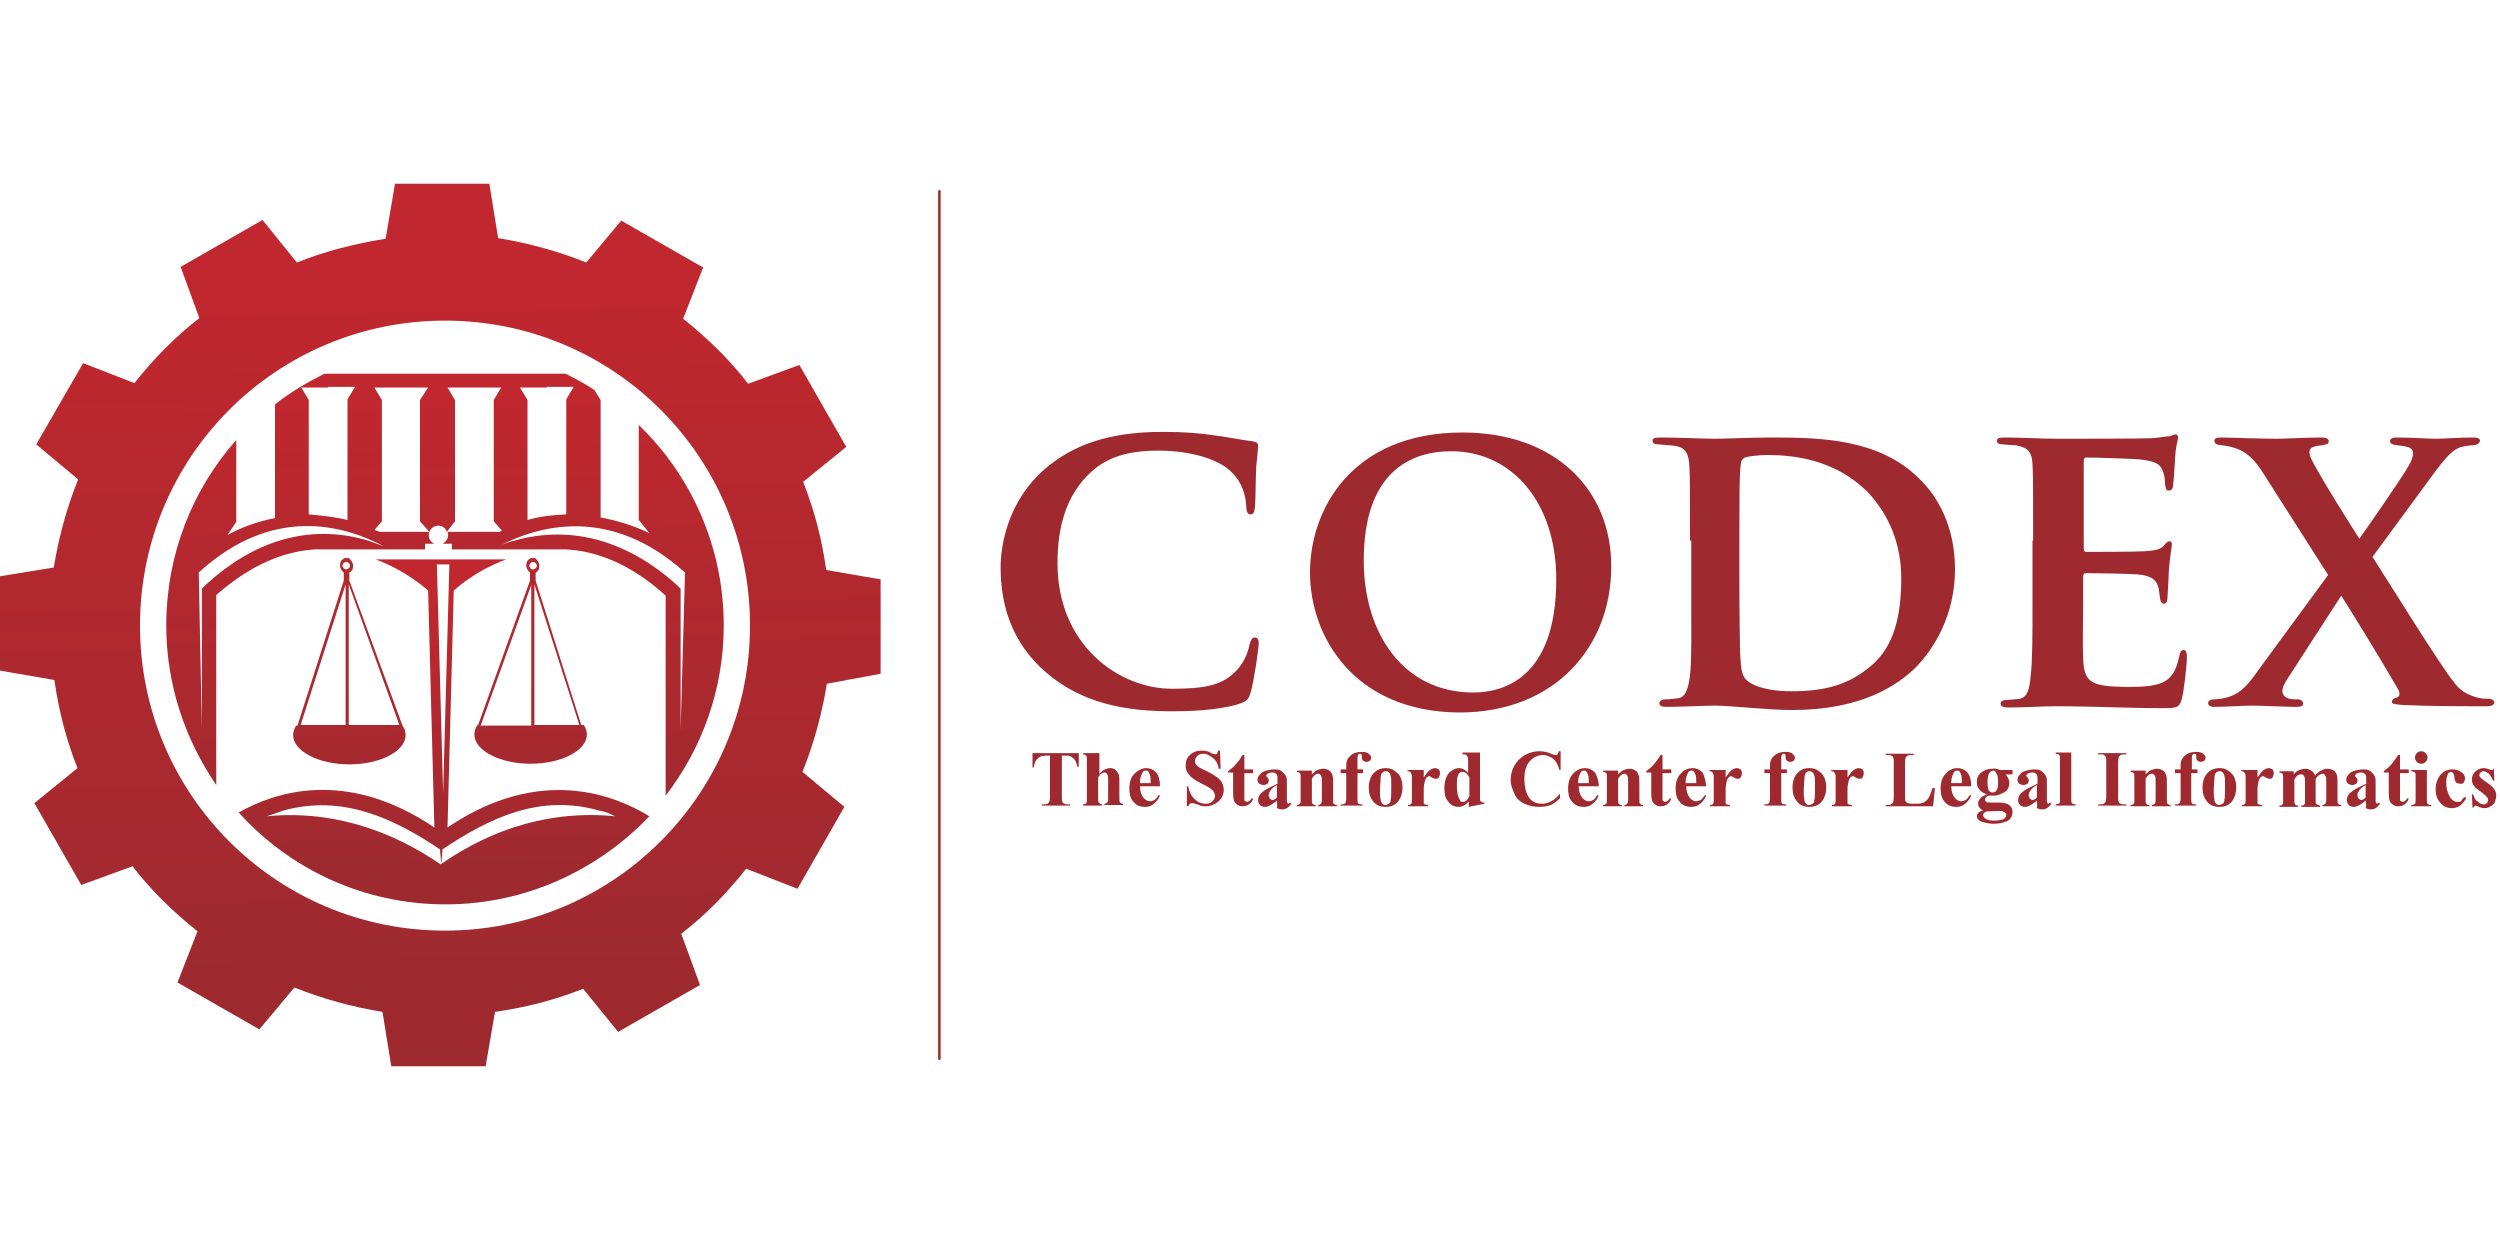 <?xml version="1.0" encoding="utf-8"?>
<!-- Generator: Adobe Illustrator 24.1.2, SVG Export Plug-In . SVG Version: 6.00 Build 0)  -->
<svg version="1.1" id="Layer_1" xmlns="http://www.w3.org/2000/svg" xmlns:xlink="http://www.w3.org/1999/xlink" x="0px" y="0px"
	 viewBox="0 0 400 200" style="enable-background:new 0 0 400 200;" xml:space="preserve">
<style type="text/css">
	.st0{enable-background:new    ;}
	.st1{fill:#9E2A30;}
	.st2{fill:url(#SVGID_1_);}
	.st3{fill:url(#SVGID_2_);}
	.st4{fill:url(#SVGID_3_);}
	.st5{fill:url(#SVGID_4_);}
	.st6{fill:url(#SVGID_5_);}
</style>
<g>
	<g class="st0">
		<path class="st1" d="M167.5,107.7c-5.8-4.9-7.4-11.2-7.4-16.9c0-3.9,1.3-10.7,7-15.7c4.4-3.8,10.1-6,18.9-6c3.6,0,5.9,0.2,8.6,0.6
			c2.3,0.3,4,0.7,5.8,0.9c0.6,0.1,0.9,0.3,0.9,0.7c0,0.5-0.1,1.3-0.3,3.3c-0.1,1.9-0.1,5.2-0.2,6.4c-0.1,0.9-0.2,1.3-0.7,1.3
			c-0.5,0-0.7-0.5-0.7-1.3c-0.1-1.7-0.6-3.7-2.2-5.3c-1.9-2.1-6.4-3.6-11.9-3.6c-4.9,0-8.2,1.1-10.7,3.4c-4.1,3.7-5.4,9-5.4,14.6
			c0,13.2,9.9,20.1,18.3,20.1c5.2,0,8.2-0.5,10.5-3.1c1-1.1,1.7-2.7,1.9-3.9c0.3-1,0.5-1.2,0.9-1.2c0.4,0,0.6,0.4,0.6,0.9
			c0,0.7-0.7,5.8-1.3,7.9c-0.3,1-0.5,1.3-1.5,1.7c-2.4,0.9-6.8,1.3-10.5,1.3C179.9,113.9,173,112.4,167.5,107.7z"/>
		<path class="st1" d="M209.6,91.6c0-10.1,6.7-22.4,24.4-22.4c14.8,0,23.8,9.1,23.8,21.4c0,13.1-9.2,23.4-24.3,23.4
			C216.6,113.9,209.6,101.8,209.6,91.6z M249,92.7c0-12.2-7-20.5-16.8-20.5c-6.6,0-14,3.4-14,17.5c0,11.7,6.4,21.1,17.5,21.1
			C239.9,110.8,249,109.1,249,92.7z"/>
		<path class="st1" d="M270.4,86.5c0-8.6,0-10.1-0.1-11.9c-0.1-1.9-0.5-3.1-2.6-3.3l-2.3-0.2c-0.7,0-1-0.2-1-0.6s0.4-0.5,1.3-0.5
			c2.8,0,6.9,0.2,8.7,0.2c1.9,0,5.4-0.2,9.3-0.2c7.9,0,17.1,0.3,23.4,6.6c3,2.9,5.7,7.7,5.7,14.5c0,7.1-3.2,12.6-6.4,15.8
			c-2.8,2.7-8.5,6.7-19.6,6.7c-4.3,0-9.6-0.7-12.5-0.7c-1.6,0-5.2,0.2-7.7,0.2c-0.8,0-1.1-0.2-1.1-0.6c0-0.3,0.3-0.6,1-0.6
			c0.7,0,1.3-0.1,2.1-0.2c2.3-0.4,2-6.2,2-15.2V86.5z M278.3,92.8c0,6,0.1,10.3,0.1,11.3c0.1,1.6,0.1,3.4,0.7,4.3
			c0.7,1.1,3.2,2.2,7.5,2.2c5.6,0,9.3-1.1,12.8-4.1c3.7-3.1,4.8-8.1,4.8-14c0-6.8-3-11.3-5.5-13.9c-5.1-5-11.5-5.8-15.9-5.8
			c-1.2,0-3.4,0.2-3.8,0.5c-0.6,0.5-0.7,0.6-0.7,12.3V92.8z"/>
		<path class="st1" d="M325.3,86.5c0-8.7,0-10.3-0.1-12.2c-0.1-1.9-0.6-2.6-2.4-3c-0.5-0.1-1.5-0.1-2.3-0.2c-0.7,0-1-0.2-1-0.6
			s0.4-0.5,1.3-0.5c2.8,0,5.5,0.2,8.5,0.2c1.8,0,14.1,0,15.2-0.1c1.1-0.1,2.1-0.3,2.7-0.3c0.3-0.1,0.7-0.3,0.9-0.3
			c0.3,0,0.4,0.3,0.4,0.5c0,0.4-0.4,1.2-0.5,3.6c-0.1,1.1-0.1,2.2-0.3,4c0,0.3-0.1,0.9-0.7,0.9c-0.4,0-0.5-0.3-0.6-1.1
			c0-0.3,0-1.1-0.3-1.9c-0.4-1.1-0.9-1.7-3.8-2c-1.1-0.1-7.2-0.3-8.5-0.3c-0.3,0-0.4,0.2-0.4,0.6v13.9c0,0.4,0.1,0.6,0.4,0.6
			c1.4,0,7.9,0,9.3-0.1c1.7-0.1,2.6-0.3,3.1-0.9c0.4-0.5,0.7-0.7,0.9-0.7s0.4,0.1,0.4,0.5c0,0.4-0.3,1.7-0.5,4.4
			c0,1.1-0.2,3.6-0.2,4c0,0.5-0.1,1.1-0.6,1.1c-0.4,0-0.6-0.6-0.6-0.9c-0.1-0.5-0.1-0.9-0.2-1.5c-0.3-1.3-1-2.1-3.4-2.3
			c-1.2-0.1-6.8-0.2-8.3-0.2c-0.3,0-0.4,0.3-0.4,0.6v4.4c0,1.9-0.1,6.6,0,8.4c0.1,4,1,4.8,7.2,4.8c1.5,0,4,0,5.5-0.7
			c1.5-0.7,2.2-1.9,2.7-4.3c0.1-0.6,0.3-0.9,0.7-0.9s0.5,0.5,0.5,1.1c0,1.5-0.5,5.6-0.8,6.7c-0.4,1.5-0.9,1.5-3.2,1.5
			c-5.8,0-10.9-0.3-16.9-0.3c-2.4,0-4.8,0.2-7.7,0.2c-0.8,0-1.2-0.2-1.2-0.6c0-0.3,0.2-0.6,1-0.6c0.8-0.1,1.5-0.1,2.1-0.2
			c1.2-0.3,1.5-1.5,1.7-3.6c0.3-2.4,0.3-6.7,0.3-11.6V86.5z"/>
		<path class="st1" d="M372.5,92l-10.2-16c-1.5-2.4-2.8-3.8-5-4.4c-1-0.3-1.5-0.3-2.1-0.4c-0.4,0-0.9-0.2-0.9-0.7
			c0-0.4,0.4-0.5,1.2-0.5c1.3,0,5.6,0.2,9.1,0.2c0.9,0,4.5-0.2,6.8-0.2c0.8,0,1.2,0.2,1.2,0.6s-0.3,0.5-0.9,0.6
			c-0.3,0.1-1.1,0.1-1.5,0.3c-0.5,0.1-0.7,0.5-0.7,0.9c0,0.4,0.3,1.1,0.7,1.8c2.5,4.5,5.1,8.5,7.3,12c1.7-2.4,6.9-9.9,7.9-11.7
			c0.5-0.8,0.7-1.6,0.7-2c0-0.5-0.4-0.9-1-1c-0.6-0.2-1.3-0.2-1.8-0.3c-0.3,0-0.9-0.2-0.9-0.6c0-0.3,0.2-0.6,1.1-0.6
			c2.4,0,5,0.2,6.2,0.2c1.3,0,3.8-0.2,6.1-0.2c0.6,0,1,0.2,1,0.5c0,0.3-0.4,0.7-0.9,0.7c-0.6,0.1-1.3,0.1-2,0.3
			c-1.4,0.3-2.6,1.7-4.6,4.4l-9.7,13.2c2,3.1,11.3,18.1,13,20c0.9,1.3,1.9,1.9,3.4,2.4c0.9,0.3,1.6,0.3,2.2,0.3
			c0.5,0,0.9,0.3,0.9,0.6c0,0.4-0.5,0.6-1.2,0.6c-4.2,0-9,0-13.4-0.2c-1.4-0.1-1.8-0.2-1.8-0.5s0.3-0.6,0.8-0.7
			c0.4-0.1,0.6-0.6,0.2-1.3c-3-5.2-6.6-11-9.1-15l-8.6,13.3c-0.6,0.9-0.9,1.6-0.8,2.2c0.1,0.5,0.6,0.9,1.1,1
			c0.4,0.1,0.9,0.1,1.4,0.1c0.4,0,0.8,0.3,0.8,0.7c0,0.4-0.4,0.5-1.2,0.5c-1.4,0-5.4-0.2-7-0.2c-1.3,0-4.4,0.2-6.1,0.2
			c-0.6,0-0.9-0.3-0.9-0.6c0-0.3,0.3-0.6,0.9-0.6c0.4,0,1.3-0.1,2.1-0.3c1.7-0.5,2.9-1.3,4.9-4.2L372.5,92z"/>
	</g>
	<g class="st0">
		<path class="st1" d="M172.6,120.4v2.3h-0.2c-0.1-0.5-0.3-0.9-0.4-1.1c-0.2-0.2-0.4-0.4-0.7-0.6c-0.2-0.1-0.4-0.1-0.8-0.1h-0.6v6.6
			c0,0.4,0,0.7,0.1,0.8c0,0.1,0.1,0.2,0.3,0.3s0.3,0.1,0.6,0.1h0.3v0.2h-4.5v-0.2h0.3c0.2,0,0.4,0,0.6-0.1c0.1-0.1,0.2-0.2,0.3-0.3
			c0-0.1,0.1-0.4,0.1-0.8v-6.6h-0.6c-0.6,0-1,0.1-1.3,0.4c-0.4,0.3-0.6,0.8-0.7,1.5h-0.2v-2.3H172.6z"/>
		<path class="st1" d="M175.9,120.4v3.4c0.3-0.3,0.6-0.6,0.9-0.7s0.5-0.2,0.8-0.2c0.4,0,0.7,0.1,0.9,0.3s0.4,0.5,0.5,0.7
			s0.1,0.8,0.1,1.4v2.3c0,0.4,0,0.7,0.1,0.8s0.3,0.2,0.5,0.2v0.2h-3v-0.2c0.2,0,0.4-0.1,0.5-0.3c0.1-0.1,0.1-0.4,0.1-0.8v-2.6
			c0-0.5,0-0.8-0.1-0.9c0-0.1-0.1-0.2-0.2-0.3s-0.2-0.1-0.3-0.1c-0.2,0-0.3,0.1-0.5,0.2c-0.2,0.1-0.3,0.3-0.5,0.6v3.2
			c0,0.4,0,0.7,0.1,0.8c0.1,0.1,0.2,0.2,0.5,0.3v0.2h-3v-0.2c0.2,0,0.4-0.1,0.5-0.2c0.1-0.1,0.1-0.4,0.1-0.8v-6c0-0.4,0-0.7-0.1-0.8
			c-0.1-0.1-0.3-0.2-0.5-0.2v-0.2H175.9z"/>
		<path class="st1" d="M185.6,125.8h-3.2c0,0.8,0.2,1.4,0.6,1.9c0.3,0.3,0.6,0.5,1,0.5c0.3,0,0.5-0.1,0.7-0.2s0.4-0.4,0.7-0.8
			l0.2,0.1c-0.3,0.7-0.7,1.1-1.1,1.4c-0.4,0.3-0.8,0.4-1.3,0.4c-0.9,0-1.5-0.3-2-1c-0.4-0.5-0.5-1.2-0.5-2c0-1,0.3-1.8,0.8-2.3
			s1.2-0.9,1.9-0.9c0.6,0,1.1,0.2,1.6,0.7C185.4,124.1,185.6,124.9,185.6,125.8z M184.1,125.4c0-0.7,0-1.1-0.1-1.4
			c-0.1-0.3-0.2-0.4-0.3-0.6c-0.1-0.1-0.2-0.1-0.4-0.1c-0.2,0-0.4,0.1-0.5,0.3c-0.2,0.4-0.4,0.9-0.4,1.5v0.2H184.1z"/>
		<path class="st1" d="M195.2,120.2l0.1,2.8H195c-0.1-0.7-0.4-1.3-0.9-1.7c-0.5-0.4-1-0.7-1.5-0.7c-0.4,0-0.8,0.1-1,0.3
			s-0.4,0.5-0.4,0.8c0,0.2,0,0.4,0.1,0.5c0.1,0.2,0.3,0.4,0.6,0.6c0.2,0.1,0.7,0.4,1.4,0.7c1,0.5,1.7,1,2,1.4
			c0.3,0.4,0.5,0.9,0.5,1.5c0,0.7-0.3,1.3-0.8,1.8c-0.6,0.5-1.3,0.8-2.1,0.8c-0.3,0-0.5,0-0.8-0.1c-0.2-0.1-0.5-0.2-0.9-0.3
			c-0.2-0.1-0.4-0.1-0.5-0.1c-0.1,0-0.2,0-0.3,0.1s-0.2,0.2-0.3,0.4h-0.2v-3.2h0.2c0.2,0.9,0.5,1.6,1.1,2.1c0.5,0.5,1.1,0.7,1.7,0.7
			c0.5,0,0.8-0.1,1.1-0.4c0.3-0.3,0.4-0.6,0.4-0.9c0-0.2-0.1-0.4-0.2-0.6c-0.1-0.2-0.3-0.4-0.5-0.5c-0.2-0.2-0.6-0.4-1.2-0.7
			c-0.8-0.4-1.3-0.7-1.7-1s-0.6-0.6-0.8-0.9c-0.2-0.3-0.3-0.7-0.3-1.1c0-0.7,0.2-1.3,0.7-1.7c0.5-0.5,1.1-0.7,1.9-0.7
			c0.3,0,0.5,0,0.8,0.1c0.2,0,0.4,0.1,0.7,0.3c0.3,0.1,0.5,0.2,0.6,0.2c0.1,0,0.2,0,0.3-0.1c0.1-0.1,0.1-0.2,0.2-0.5H195.2z"/>
		<path class="st1" d="M199.1,120.9v2.2h1.4v0.6h-1.4v3.6c0,0.3,0,0.6,0,0.7c0,0.1,0.1,0.2,0.2,0.2c0.1,0.1,0.2,0.1,0.2,0.1
			c0.3,0,0.5-0.2,0.8-0.6l0.2,0.1c-0.3,0.8-0.9,1.2-1.7,1.2c-0.4,0-0.7-0.1-0.9-0.3c-0.3-0.2-0.4-0.4-0.5-0.7c0-0.1-0.1-0.5-0.1-1.2
			v-3.2h-0.8v-0.2c0.5-0.4,1-0.8,1.3-1.2c0.4-0.4,0.7-0.9,1-1.4H199.1z"/>
		<path class="st1" d="M204.3,128.1c-0.7,0.6-1.4,1-1.9,1c-0.3,0-0.6-0.1-0.8-0.3c-0.2-0.2-0.3-0.5-0.3-0.8c0-0.4,0.2-0.9,0.6-1.2
			c0.4-0.4,1.2-0.8,2.5-1.4v-0.6c0-0.4,0-0.7-0.1-0.8c0-0.1-0.1-0.2-0.3-0.3c-0.1-0.1-0.3-0.1-0.5-0.1c-0.3,0-0.5,0.1-0.7,0.2
			c-0.1,0.1-0.2,0.2-0.2,0.3c0,0.1,0.1,0.2,0.2,0.3c0.2,0.2,0.2,0.4,0.2,0.5c0,0.2-0.1,0.4-0.2,0.5c-0.2,0.1-0.4,0.2-0.6,0.2
			c-0.3,0-0.5-0.1-0.7-0.2c-0.2-0.2-0.3-0.3-0.3-0.6c0-0.3,0.1-0.6,0.4-0.9c0.2-0.3,0.6-0.5,1-0.6c0.4-0.1,0.9-0.2,1.3-0.2
			c0.6,0,1,0.1,1.3,0.4s0.5,0.5,0.6,0.8c0.1,0.2,0.1,0.6,0.1,1.2v2.3c0,0.3,0,0.4,0,0.5c0,0.1,0.1,0.1,0.1,0.2c0,0,0.1,0.1,0.1,0.1
			c0.1,0,0.2-0.1,0.3-0.2l0.2,0.2c-0.2,0.3-0.4,0.5-0.7,0.7s-0.5,0.2-0.8,0.2c-0.3,0-0.6-0.1-0.8-0.2
			C204.4,128.7,204.3,128.4,204.3,128.1z M204.3,127.6v-2c-0.5,0.3-0.9,0.6-1.1,1c-0.2,0.2-0.2,0.5-0.2,0.7c0,0.2,0.1,0.4,0.2,0.5
			c0.1,0.1,0.3,0.2,0.4,0.2C203.8,128,204,127.9,204.3,127.6z"/>
		<path class="st1" d="M209.9,123.1v0.8c0.3-0.3,0.6-0.6,0.9-0.7c0.3-0.1,0.6-0.2,0.9-0.2c0.4,0,0.7,0.1,1,0.3
			c0.3,0.2,0.4,0.5,0.5,0.8c0.1,0.2,0.1,0.7,0.1,1.4v2.3c0,0.5,0,0.7,0.1,0.8c0.1,0.1,0.3,0.2,0.5,0.2v0.2h-3v-0.2
			c0.2,0,0.4-0.1,0.5-0.3c0.1-0.1,0.1-0.4,0.1-0.8v-2.6c0-0.5,0-0.8-0.1-0.9c0-0.1-0.1-0.2-0.2-0.3c-0.1-0.1-0.2-0.1-0.3-0.1
			c-0.4,0-0.7,0.3-1,0.8v3.2c0,0.4,0,0.7,0.1,0.8c0.1,0.1,0.2,0.2,0.5,0.2v0.2h-3v-0.2c0.2,0,0.4-0.1,0.5-0.2
			c0.1-0.1,0.1-0.4,0.1-0.8v-3.3c0-0.4,0-0.7-0.1-0.8c-0.1-0.1-0.3-0.2-0.5-0.2v-0.2H209.9z"/>
		<path class="st1" d="M217.2,123.7v4.1c0,0.4,0,0.6,0.1,0.7c0.1,0.2,0.4,0.2,0.7,0.2v0.2h-3.5v-0.2c0.3,0,0.5,0,0.6-0.1
			s0.2-0.1,0.2-0.2s0.1-0.3,0.1-0.6v-4.1h-0.9v-0.6h0.9v-0.4l0-0.3c0-0.6,0.2-1.1,0.7-1.5c0.4-0.4,1-0.6,1.8-0.6
			c0.5,0,0.9,0.1,1.1,0.3c0.2,0.2,0.4,0.4,0.4,0.6c0,0.2-0.1,0.4-0.2,0.5s-0.4,0.2-0.6,0.2c-0.2,0-0.4-0.1-0.5-0.2s-0.2-0.2-0.2-0.4
			c0,0,0-0.1,0-0.2c0-0.1,0-0.1,0-0.2c0-0.1,0-0.2-0.1-0.2c-0.1-0.1-0.1-0.1-0.2-0.1c-0.1,0-0.2,0-0.3,0.2c-0.1,0.1-0.1,0.3-0.1,0.5
			l0,1.1v0.7h0.9v0.6H217.2z"/>
		<path class="st1" d="M221.7,122.9c0.5,0,1,0.1,1.4,0.4c0.4,0.3,0.8,0.6,1,1.1c0.2,0.5,0.3,1,0.3,1.6c0,0.8-0.2,1.5-0.6,2.1
			c-0.5,0.7-1.2,1-2.1,1c-0.9,0-1.6-0.3-2-0.9c-0.5-0.6-0.7-1.3-0.7-2.2c0-0.8,0.2-1.6,0.7-2.2C220.2,123.2,220.9,122.9,221.7,122.9
			z M221.7,123.4c-0.2,0-0.4,0.1-0.5,0.2c-0.2,0.2-0.3,0.5-0.3,1c0,0.5-0.1,1.1-0.1,2c0,0.4,0,0.9,0.1,1.3c0,0.3,0.1,0.5,0.3,0.7
			c0.2,0.2,0.3,0.2,0.5,0.2c0.2,0,0.3-0.1,0.5-0.2c0.2-0.1,0.3-0.3,0.3-0.6c0.1-0.4,0.1-1.2,0.1-2.4c0-0.7,0-1.2-0.1-1.5
			c-0.1-0.3-0.2-0.5-0.4-0.6C222.1,123.4,221.9,123.4,221.7,123.4z"/>
		<path class="st1" d="M227.8,123.1v1.3c0.4-0.6,0.7-1,1-1.2c0.3-0.2,0.6-0.3,0.8-0.3c0.2,0,0.4,0.1,0.6,0.2
			c0.1,0.1,0.2,0.3,0.2,0.6c0,0.3-0.1,0.5-0.2,0.7c-0.1,0.2-0.3,0.2-0.5,0.2c-0.2,0-0.4-0.1-0.6-0.2s-0.3-0.2-0.3-0.2
			c0,0-0.1,0-0.1,0c-0.1,0-0.2,0-0.3,0.1c-0.2,0.1-0.3,0.3-0.4,0.6c-0.1,0.4-0.2,0.9-0.2,1.3v1.4l0,0.4c0,0.2,0,0.4,0,0.5
			c0,0.1,0.1,0.2,0.2,0.2s0.3,0.1,0.5,0.1v0.2h-3.2v-0.2c0.3,0,0.4-0.1,0.5-0.2c0.1-0.1,0.1-0.4,0.1-0.9v-3.3c0-0.3,0-0.5-0.1-0.6
			c0-0.1-0.1-0.2-0.2-0.3s-0.2-0.1-0.4-0.1v-0.2H227.8z"/>
		<path class="st1" d="M236.8,120.4v6.8c0,0.5,0,0.7,0,0.8c0,0.1,0.1,0.2,0.2,0.3c0.1,0.1,0.3,0.1,0.5,0.1v0.2l-2.5,0.5v-0.9
			c-0.3,0.4-0.6,0.6-0.8,0.7s-0.5,0.2-0.8,0.2c-0.8,0-1.3-0.3-1.8-1c-0.4-0.5-0.5-1.2-0.5-2c0-0.6,0.1-1.2,0.3-1.7
			c0.2-0.5,0.5-0.9,0.9-1.1c0.4-0.3,0.8-0.4,1.2-0.4c0.3,0,0.5,0.1,0.7,0.2c0.2,0.1,0.5,0.3,0.7,0.6v-1.8c0-0.4,0-0.7-0.1-0.8
			c0-0.1-0.1-0.2-0.2-0.3s-0.3-0.1-0.6-0.1v-0.3H236.8z M235.1,124.4c-0.3-0.6-0.7-0.9-1.1-0.9c-0.2,0-0.3,0-0.4,0.1
			c-0.2,0.1-0.3,0.4-0.4,0.7s-0.1,0.8-0.1,1.5c0,0.7,0.1,1.3,0.2,1.6s0.3,0.6,0.4,0.8c0.1,0.1,0.2,0.1,0.4,0.1c0.4,0,0.7-0.3,1-0.9
			V124.4z"/>
		<path class="st1" d="M249.7,120.2v3h-0.2c-0.2-0.8-0.5-1.4-1-1.8c-0.5-0.4-1.1-0.6-1.7-0.6c-0.5,0-1,0.2-1.5,0.5
			c-0.4,0.3-0.8,0.7-1,1.2c-0.3,0.6-0.4,1.3-0.4,2.1c0,0.8,0.1,1.5,0.3,2.1c0.2,0.6,0.5,1.1,0.9,1.4s0.9,0.5,1.6,0.5
			c0.5,0,1-0.1,1.5-0.4c0.4-0.2,0.9-0.6,1.4-1.2v0.7c-0.5,0.5-1,0.9-1.5,1.1c-0.5,0.2-1.1,0.3-1.8,0.3c-0.9,0-1.7-0.2-2.4-0.5
			s-1.3-0.9-1.6-1.6s-0.6-1.4-0.6-2.2c0-0.8,0.2-1.6,0.6-2.3c0.4-0.7,1-1.3,1.7-1.7c0.7-0.4,1.5-0.6,2.3-0.6c0.6,0,1.2,0.1,1.9,0.4
			c0.4,0.2,0.6,0.2,0.7,0.2c0.1,0,0.3,0,0.3-0.1s0.2-0.3,0.2-0.5H249.7z"/>
		<path class="st1" d="M255.8,125.8h-3.2c0,0.8,0.2,1.4,0.6,1.9c0.3,0.3,0.6,0.5,1,0.5c0.3,0,0.5-0.1,0.7-0.2
			c0.2-0.1,0.4-0.4,0.7-0.8l0.2,0.1c-0.3,0.7-0.7,1.1-1.1,1.4s-0.8,0.4-1.3,0.4c-0.9,0-1.5-0.3-2-1c-0.4-0.5-0.5-1.2-0.5-2
			c0-1,0.3-1.8,0.8-2.3c0.5-0.6,1.2-0.9,1.9-0.9c0.6,0,1.1,0.2,1.6,0.7C255.5,124.1,255.8,124.9,255.8,125.8z M254.2,125.4
			c0-0.7,0-1.1-0.1-1.4c-0.1-0.3-0.2-0.4-0.3-0.6c-0.1-0.1-0.2-0.1-0.4-0.1c-0.2,0-0.4,0.1-0.5,0.3c-0.2,0.4-0.4,0.9-0.4,1.5v0.2
			H254.2z"/>
		<path class="st1" d="M258.9,123.1v0.8c0.3-0.3,0.6-0.6,0.9-0.7c0.3-0.1,0.6-0.2,0.9-0.2c0.4,0,0.7,0.1,1,0.3
			c0.3,0.2,0.4,0.5,0.5,0.8c0.1,0.2,0.1,0.7,0.1,1.4v2.3c0,0.5,0,0.7,0.1,0.8c0.1,0.1,0.3,0.2,0.5,0.2v0.2h-3v-0.2
			c0.2,0,0.4-0.1,0.5-0.3c0.1-0.1,0.1-0.4,0.1-0.8v-2.6c0-0.5,0-0.8-0.1-0.9c0-0.1-0.1-0.2-0.2-0.3c-0.1-0.1-0.2-0.1-0.3-0.1
			c-0.4,0-0.7,0.3-1,0.8v3.2c0,0.4,0,0.7,0.1,0.8c0.1,0.1,0.2,0.2,0.5,0.2v0.2h-3v-0.2c0.2,0,0.4-0.1,0.5-0.2
			c0.1-0.1,0.1-0.4,0.1-0.8v-3.3c0-0.4,0-0.7-0.1-0.8c-0.1-0.1-0.3-0.2-0.5-0.2v-0.2H258.9z"/>
		<path class="st1" d="M266,120.9v2.2h1.4v0.6H266v3.6c0,0.3,0,0.6,0,0.7s0.1,0.2,0.2,0.2c0.1,0.1,0.2,0.1,0.2,0.1
			c0.3,0,0.5-0.2,0.8-0.6l0.2,0.1c-0.3,0.8-0.9,1.2-1.7,1.2c-0.4,0-0.7-0.1-0.9-0.3c-0.3-0.2-0.4-0.4-0.5-0.7c0-0.1-0.1-0.5-0.1-1.2
			v-3.2h-0.8v-0.2c0.5-0.4,1-0.8,1.3-1.2s0.7-0.9,1-1.4H266z"/>
		<path class="st1" d="M273,125.8h-3.2c0,0.8,0.2,1.4,0.6,1.9c0.3,0.3,0.6,0.5,1,0.5c0.3,0,0.5-0.1,0.7-0.2c0.2-0.1,0.4-0.4,0.7-0.8
			l0.2,0.1c-0.3,0.7-0.7,1.1-1.1,1.4s-0.8,0.4-1.3,0.4c-0.9,0-1.5-0.3-2-1c-0.4-0.5-0.5-1.2-0.5-2c0-1,0.3-1.8,0.8-2.3
			c0.5-0.6,1.2-0.9,1.9-0.9c0.6,0,1.1,0.2,1.6,0.7C272.7,124.1,272.9,124.9,273,125.8z M271.4,125.4c0-0.7,0-1.1-0.1-1.4
			c-0.1-0.3-0.2-0.4-0.3-0.6c-0.1-0.1-0.2-0.1-0.4-0.1c-0.2,0-0.4,0.1-0.5,0.3c-0.2,0.4-0.4,0.9-0.4,1.5v0.2H271.4z"/>
		<path class="st1" d="M276.1,123.1v1.3c0.4-0.6,0.7-1,1-1.2c0.3-0.2,0.6-0.3,0.8-0.3c0.2,0,0.4,0.1,0.6,0.2
			c0.1,0.1,0.2,0.3,0.2,0.6c0,0.3-0.1,0.5-0.2,0.7c-0.1,0.2-0.3,0.2-0.5,0.2c-0.2,0-0.4-0.1-0.6-0.2s-0.3-0.2-0.3-0.2
			c0,0-0.1,0-0.1,0c-0.1,0-0.2,0-0.3,0.1c-0.2,0.1-0.3,0.3-0.4,0.6c-0.1,0.4-0.2,0.9-0.2,1.3v1.4l0,0.4c0,0.2,0,0.4,0,0.5
			c0,0.1,0.1,0.2,0.2,0.2s0.3,0.1,0.5,0.1v0.2h-3.2v-0.2c0.3,0,0.4-0.1,0.5-0.2c0.1-0.1,0.1-0.4,0.1-0.9v-3.3c0-0.3,0-0.5-0.1-0.6
			c0-0.1-0.1-0.2-0.2-0.3s-0.2-0.1-0.4-0.1v-0.2H276.1z"/>
		<path class="st1" d="M285,123.7v4.1c0,0.4,0,0.6,0.1,0.7c0.1,0.2,0.4,0.2,0.7,0.2v0.2h-3.5v-0.2c0.3,0,0.5,0,0.6-0.1
			s0.2-0.1,0.2-0.2s0.1-0.3,0.1-0.6v-4.1h-0.9v-0.6h0.9v-0.4l0-0.3c0-0.6,0.2-1.1,0.7-1.5c0.4-0.4,1-0.6,1.8-0.6
			c0.5,0,0.9,0.1,1.1,0.3c0.2,0.2,0.4,0.4,0.4,0.6c0,0.2-0.1,0.4-0.2,0.5s-0.4,0.2-0.6,0.2c-0.2,0-0.4-0.1-0.5-0.2s-0.2-0.2-0.2-0.4
			c0,0,0-0.1,0-0.2c0-0.1,0-0.1,0-0.2c0-0.1,0-0.2-0.1-0.2c-0.1-0.1-0.1-0.1-0.2-0.1c-0.1,0-0.2,0-0.3,0.2c-0.1,0.1-0.1,0.3-0.1,0.5
			l0,1.1v0.7h0.9v0.6H285z"/>
		<path class="st1" d="M289.5,122.9c0.5,0,1,0.1,1.4,0.4c0.4,0.3,0.8,0.6,1,1.1c0.2,0.5,0.3,1,0.3,1.6c0,0.8-0.2,1.5-0.6,2.1
			c-0.5,0.7-1.2,1-2.1,1c-0.9,0-1.6-0.3-2-0.9c-0.5-0.6-0.7-1.3-0.7-2.2c0-0.8,0.2-1.6,0.7-2.2C288,123.2,288.6,122.9,289.5,122.9z
			 M289.5,123.4c-0.2,0-0.4,0.1-0.5,0.2c-0.2,0.2-0.3,0.5-0.3,1c0,0.5-0.1,1.1-0.1,2c0,0.4,0,0.9,0.1,1.3c0,0.3,0.1,0.5,0.3,0.7
			c0.2,0.2,0.3,0.2,0.5,0.2c0.2,0,0.3-0.1,0.5-0.2c0.2-0.1,0.3-0.3,0.3-0.6c0.1-0.4,0.1-1.2,0.1-2.4c0-0.7,0-1.2-0.1-1.5
			c-0.1-0.3-0.2-0.5-0.4-0.6C289.8,123.4,289.7,123.4,289.5,123.4z"/>
		<path class="st1" d="M295.6,123.1v1.3c0.4-0.6,0.7-1,1-1.2c0.3-0.2,0.6-0.3,0.8-0.3c0.2,0,0.4,0.1,0.6,0.2
			c0.1,0.1,0.2,0.3,0.2,0.6c0,0.3-0.1,0.5-0.2,0.7c-0.1,0.2-0.3,0.2-0.5,0.2c-0.2,0-0.4-0.1-0.6-0.2s-0.3-0.2-0.3-0.2
			c0,0-0.1,0-0.1,0c-0.1,0-0.2,0-0.3,0.1c-0.2,0.1-0.3,0.3-0.4,0.6c-0.1,0.4-0.2,0.9-0.2,1.3v1.4l0,0.4c0,0.2,0,0.4,0,0.5
			c0,0.1,0.1,0.2,0.2,0.2s0.3,0.1,0.5,0.1v0.2h-3.2v-0.2c0.3,0,0.4-0.1,0.5-0.2c0.1-0.1,0.1-0.4,0.1-0.9v-3.3c0-0.3,0-0.5-0.1-0.6
			c0-0.1-0.1-0.2-0.2-0.3s-0.2-0.1-0.4-0.1v-0.2H295.6z"/>
		<path class="st1" d="M309.6,126l-0.3,3h-7.6v-0.2h0.3c0.2,0,0.4,0,0.6-0.1c0.1-0.1,0.2-0.2,0.3-0.3c0-0.1,0.1-0.4,0.1-0.8v-5.6
			c0-0.4,0-0.7-0.1-0.8c0-0.1-0.1-0.2-0.3-0.3c-0.1-0.1-0.3-0.1-0.6-0.1h-0.3v-0.2h4.5v0.2h-0.4c-0.2,0-0.4,0-0.6,0.1
			c-0.1,0.1-0.2,0.2-0.3,0.3c0,0.1-0.1,0.4-0.1,0.8v5.4c0,0.4,0,0.7,0.1,0.8c0.1,0.1,0.1,0.2,0.3,0.3c0.1,0,0.4,0.1,0.8,0.1h0.7
			c0.5,0,0.8-0.1,1.1-0.2c0.3-0.2,0.6-0.4,0.8-0.8c0.2-0.3,0.4-0.9,0.6-1.5H309.6z"/>
		<path class="st1" d="M315.4,125.8h-3.2c0,0.8,0.2,1.4,0.6,1.9c0.3,0.3,0.6,0.5,1,0.5c0.3,0,0.5-0.1,0.7-0.2
			c0.2-0.1,0.4-0.4,0.7-0.8l0.2,0.1c-0.3,0.7-0.7,1.1-1.1,1.4s-0.8,0.4-1.3,0.4c-0.9,0-1.5-0.3-2-1c-0.4-0.5-0.5-1.2-0.5-2
			c0-1,0.3-1.8,0.8-2.3c0.5-0.6,1.2-0.9,1.9-0.9c0.6,0,1.1,0.2,1.6,0.7C315.2,124.1,315.4,124.9,315.4,125.8z M313.9,125.4
			c0-0.7,0-1.1-0.1-1.4c-0.1-0.3-0.2-0.4-0.3-0.6c-0.1-0.1-0.2-0.1-0.4-0.1c-0.2,0-0.4,0.1-0.5,0.3c-0.2,0.4-0.4,0.9-0.4,1.5v0.2
			H313.9z"/>
		<path class="st1" d="M320,123.2h2v0.7h-1.1c0.2,0.2,0.3,0.4,0.4,0.6c0.1,0.2,0.2,0.5,0.2,0.7c0,0.4-0.1,0.8-0.3,1.1
			s-0.5,0.5-1,0.7c-0.4,0.2-0.8,0.3-1.1,0.3c0,0-0.3,0-0.8,0c-0.2,0-0.3,0.1-0.5,0.2c-0.1,0.1-0.2,0.3-0.2,0.4
			c0,0.2,0.1,0.3,0.2,0.4s0.3,0.1,0.6,0.1l1.1,0c0.9,0,1.5,0.1,1.8,0.3c0.5,0.3,0.7,0.7,0.7,1.2c0,0.4-0.1,0.7-0.3,1
			c-0.2,0.3-0.5,0.5-0.9,0.6c-0.5,0.2-1.2,0.3-1.9,0.3c-0.5,0-1-0.1-1.4-0.2c-0.4-0.1-0.7-0.2-0.9-0.4c-0.2-0.2-0.3-0.4-0.3-0.6
			c0-0.2,0.1-0.4,0.2-0.5c0.1-0.2,0.4-0.3,0.8-0.4c-0.5-0.3-0.8-0.6-0.8-1.1c0-0.3,0.1-0.6,0.3-0.8c0.2-0.3,0.6-0.5,1.1-0.7
			c-0.6-0.2-1-0.5-1.2-0.8c-0.3-0.3-0.4-0.7-0.4-1.2c0-0.6,0.2-1.1,0.7-1.5c0.5-0.4,1.1-0.6,1.8-0.6
			C319.1,122.9,319.5,123,320,123.2z M318.5,129.8c-0.4,0-0.7,0-0.8,0.1c-0.2,0.1-0.4,0.3-0.4,0.5c0,0.2,0.1,0.4,0.4,0.6
			c0.2,0.2,0.7,0.3,1.4,0.3c0.6,0,1-0.1,1.4-0.2c0.3-0.2,0.5-0.4,0.5-0.7c0-0.1,0-0.2-0.1-0.3c-0.1-0.1-0.3-0.2-0.5-0.3
			S319.5,129.8,318.5,129.8z M318.9,123.3c-0.2,0-0.4,0.1-0.6,0.4c-0.2,0.2-0.3,0.8-0.3,1.5c0,0.6,0.1,1.1,0.2,1.3
			c0.2,0.2,0.4,0.3,0.6,0.3c0.3,0,0.5-0.1,0.6-0.3c0.2-0.2,0.3-0.7,0.3-1.3c0-0.8-0.1-1.3-0.3-1.5
			C319.3,123.4,319.1,123.3,318.9,123.3z"/>
		<path class="st1" d="M325.9,128.1c-0.7,0.6-1.4,1-1.9,1c-0.3,0-0.6-0.1-0.8-0.3c-0.2-0.2-0.3-0.5-0.3-0.8c0-0.4,0.2-0.9,0.6-1.2
			c0.4-0.4,1.2-0.8,2.5-1.4v-0.6c0-0.4,0-0.7-0.1-0.8c0-0.1-0.1-0.2-0.3-0.3c-0.1-0.1-0.3-0.1-0.5-0.1c-0.3,0-0.5,0.1-0.7,0.2
			c-0.1,0.1-0.2,0.2-0.2,0.3c0,0.1,0.1,0.2,0.2,0.3c0.2,0.2,0.2,0.4,0.2,0.5c0,0.2-0.1,0.4-0.2,0.5c-0.2,0.1-0.4,0.2-0.6,0.2
			c-0.3,0-0.5-0.1-0.7-0.2c-0.2-0.2-0.3-0.3-0.3-0.6c0-0.3,0.1-0.6,0.4-0.9c0.2-0.3,0.6-0.5,1-0.6c0.4-0.1,0.9-0.2,1.3-0.2
			c0.6,0,1,0.1,1.3,0.4s0.5,0.5,0.6,0.8c0.1,0.2,0.1,0.6,0.1,1.2v2.3c0,0.3,0,0.4,0,0.5c0,0.1,0.1,0.1,0.1,0.2c0,0,0.1,0.1,0.1,0.1
			c0.1,0,0.2-0.1,0.3-0.2l0.2,0.2c-0.2,0.3-0.4,0.5-0.7,0.7s-0.5,0.2-0.8,0.2c-0.3,0-0.6-0.1-0.8-0.2
			C326,128.7,325.9,128.4,325.9,128.1z M325.9,127.6v-2c-0.5,0.3-0.9,0.6-1.1,1c-0.2,0.2-0.2,0.5-0.2,0.7c0,0.2,0.1,0.4,0.2,0.5
			c0.1,0.1,0.3,0.2,0.4,0.2C325.4,128,325.6,127.9,325.9,127.6z"/>
		<path class="st1" d="M331.4,120.4v7.3c0,0.4,0,0.7,0.1,0.8c0.1,0.1,0.3,0.2,0.6,0.2v0.2h-3.2v-0.2c0.3,0,0.5-0.1,0.6-0.2
			c0.1-0.1,0.1-0.4,0.1-0.8v-6.1c0-0.4,0-0.7-0.1-0.8c-0.1-0.1-0.3-0.2-0.6-0.2v-0.2H331.4z"/>
		<path class="st1" d="M340.2,128.7v0.2h-4.5v-0.2h0.3c0.2,0,0.4,0,0.6-0.1c0.1-0.1,0.2-0.2,0.3-0.3c0-0.1,0.1-0.4,0.1-0.8v-5.6
			c0-0.4,0-0.7-0.1-0.8c0-0.1-0.1-0.2-0.3-0.3c-0.1-0.1-0.3-0.1-0.6-0.1h-0.3v-0.2h4.5v0.2h-0.3c-0.2,0-0.4,0-0.6,0.1
			c-0.1,0.1-0.2,0.2-0.3,0.3c0,0.1-0.1,0.4-0.1,0.8v5.6c0,0.4,0,0.7,0.1,0.8c0,0.1,0.1,0.2,0.3,0.3s0.3,0.1,0.6,0.1H340.2z"/>
		<path class="st1" d="M343.3,123.1v0.8c0.3-0.3,0.6-0.6,0.9-0.7c0.3-0.1,0.6-0.2,0.9-0.2c0.4,0,0.7,0.1,1,0.3
			c0.3,0.2,0.4,0.5,0.5,0.8c0.1,0.2,0.1,0.7,0.1,1.4v2.3c0,0.5,0,0.7,0.1,0.8c0.1,0.1,0.3,0.2,0.5,0.2v0.2h-3v-0.2
			c0.2,0,0.4-0.1,0.5-0.3c0.1-0.1,0.1-0.4,0.1-0.8v-2.6c0-0.5,0-0.8-0.1-0.9c0-0.1-0.1-0.2-0.2-0.3c-0.1-0.1-0.2-0.1-0.3-0.1
			c-0.4,0-0.7,0.3-1,0.8v3.2c0,0.4,0,0.7,0.1,0.8c0.1,0.1,0.2,0.2,0.5,0.2v0.2h-3v-0.2c0.2,0,0.4-0.1,0.5-0.2
			c0.1-0.1,0.1-0.4,0.1-0.8v-3.3c0-0.4,0-0.7-0.1-0.8c-0.1-0.1-0.3-0.2-0.5-0.2v-0.2H343.3z"/>
		<path class="st1" d="M350.6,123.7v4.1c0,0.4,0,0.6,0.1,0.7c0.1,0.2,0.4,0.2,0.7,0.2v0.2H348v-0.2c0.3,0,0.5,0,0.6-0.1
			s0.2-0.1,0.2-0.2s0.1-0.3,0.1-0.6v-4.1H348v-0.6h0.9v-0.4l0-0.3c0-0.6,0.2-1.1,0.7-1.5c0.4-0.4,1-0.6,1.8-0.6
			c0.5,0,0.9,0.1,1.1,0.3c0.2,0.2,0.4,0.4,0.4,0.6c0,0.2-0.1,0.4-0.2,0.5s-0.4,0.2-0.6,0.2c-0.2,0-0.4-0.1-0.5-0.2s-0.2-0.2-0.2-0.4
			c0,0,0-0.1,0-0.2c0-0.1,0-0.1,0-0.2c0-0.1,0-0.2-0.1-0.2c-0.1-0.1-0.1-0.1-0.2-0.1c-0.1,0-0.2,0-0.3,0.2c-0.1,0.1-0.1,0.3-0.1,0.5
			l0,1.1v0.7h0.9v0.6H350.6z"/>
		<path class="st1" d="M355.1,122.9c0.5,0,1,0.1,1.4,0.4c0.4,0.3,0.8,0.6,1,1.1c0.2,0.5,0.3,1,0.3,1.6c0,0.8-0.2,1.5-0.6,2.1
			c-0.5,0.7-1.2,1-2.1,1c-0.9,0-1.6-0.3-2-0.9c-0.5-0.6-0.7-1.3-0.7-2.2c0-0.8,0.2-1.6,0.7-2.2C353.6,123.2,354.3,122.9,355.1,122.9
			z M355.1,123.4c-0.2,0-0.4,0.1-0.5,0.2c-0.2,0.2-0.3,0.5-0.3,1c0,0.5-0.1,1.1-0.1,2c0,0.4,0,0.9,0.1,1.3c0,0.3,0.1,0.5,0.3,0.7
			c0.2,0.2,0.3,0.2,0.5,0.2c0.2,0,0.3-0.1,0.5-0.2c0.2-0.1,0.3-0.3,0.3-0.6c0.1-0.4,0.1-1.2,0.1-2.4c0-0.7,0-1.2-0.1-1.5
			c-0.1-0.3-0.2-0.5-0.4-0.6C355.5,123.4,355.3,123.4,355.1,123.4z"/>
		<path class="st1" d="M361.2,123.1v1.3c0.4-0.6,0.7-1,1-1.2c0.3-0.2,0.6-0.3,0.8-0.3c0.2,0,0.4,0.1,0.6,0.2
			c0.1,0.1,0.2,0.3,0.2,0.6c0,0.3-0.1,0.5-0.2,0.7c-0.1,0.2-0.3,0.2-0.5,0.2c-0.2,0-0.4-0.1-0.6-0.2s-0.3-0.2-0.3-0.2
			c0,0-0.1,0-0.1,0c-0.1,0-0.2,0-0.3,0.1c-0.2,0.1-0.3,0.3-0.4,0.6c-0.1,0.4-0.2,0.9-0.2,1.3v1.4l0,0.4c0,0.2,0,0.4,0,0.5
			c0,0.1,0.1,0.2,0.2,0.2s0.3,0.1,0.5,0.1v0.2h-3.2v-0.2c0.3,0,0.4-0.1,0.5-0.2c0.1-0.1,0.1-0.4,0.1-0.9v-3.3c0-0.3,0-0.5-0.1-0.6
			c0-0.1-0.1-0.2-0.2-0.3s-0.2-0.1-0.4-0.1v-0.2H361.2z"/>
		<path class="st1" d="M367,123.1v0.8c0.3-0.4,0.6-0.6,0.9-0.7c0.3-0.1,0.6-0.2,0.9-0.2c0.4,0,0.7,0.1,1,0.3
			c0.3,0.2,0.5,0.4,0.6,0.8c0.3-0.4,0.7-0.7,1-0.8c0.3-0.2,0.6-0.3,1-0.3c0.4,0,0.7,0.1,1,0.3s0.4,0.4,0.5,0.7
			c0.1,0.3,0.1,0.7,0.1,1.4v2.4c0,0.5,0,0.7,0.1,0.8c0.1,0.1,0.3,0.2,0.5,0.2v0.2h-3v-0.2c0.2,0,0.4-0.1,0.5-0.3
			c0.1-0.1,0.1-0.4,0.1-0.8v-2.5c0-0.5,0-0.9-0.1-1s-0.1-0.2-0.2-0.3c-0.1-0.1-0.2-0.1-0.3-0.1c-0.2,0-0.4,0.1-0.5,0.2
			c-0.2,0.1-0.4,0.3-0.6,0.6v3.2c0,0.4,0,0.7,0.1,0.8c0.1,0.2,0.3,0.2,0.6,0.3v0.2h-3v-0.2c0.2,0,0.3,0,0.4-0.1
			c0.1-0.1,0.2-0.2,0.2-0.3c0-0.1,0-0.3,0-0.7v-2.5c0-0.5,0-0.9-0.1-1c0-0.1-0.1-0.2-0.2-0.3c-0.1-0.1-0.2-0.1-0.3-0.1
			c-0.2,0-0.3,0-0.5,0.1c-0.2,0.1-0.4,0.4-0.6,0.7v3.2c0,0.4,0,0.7,0.1,0.8c0.1,0.1,0.3,0.2,0.5,0.2v0.2h-3v-0.2
			c0.2,0,0.4-0.1,0.5-0.2c0.1-0.1,0.1-0.4,0.1-0.8v-3.3c0-0.4,0-0.7-0.1-0.8s-0.3-0.2-0.5-0.2v-0.2H367z"/>
		<path class="st1" d="M378.5,128.1c-0.7,0.6-1.4,1-1.9,1c-0.3,0-0.6-0.1-0.8-0.3c-0.2-0.2-0.3-0.5-0.3-0.8c0-0.4,0.2-0.9,0.6-1.2
			c0.4-0.4,1.2-0.8,2.5-1.4v-0.6c0-0.4,0-0.7-0.1-0.8c0-0.1-0.1-0.2-0.3-0.3c-0.1-0.1-0.3-0.1-0.5-0.1c-0.3,0-0.5,0.1-0.7,0.2
			c-0.1,0.1-0.2,0.2-0.2,0.3c0,0.1,0.1,0.2,0.2,0.3c0.2,0.2,0.2,0.4,0.2,0.5c0,0.2-0.1,0.4-0.2,0.5c-0.2,0.1-0.4,0.2-0.6,0.2
			c-0.3,0-0.5-0.1-0.7-0.2c-0.2-0.2-0.3-0.3-0.3-0.6c0-0.3,0.1-0.6,0.4-0.9c0.2-0.3,0.6-0.5,1-0.6c0.4-0.1,0.9-0.2,1.3-0.2
			c0.6,0,1,0.1,1.3,0.4s0.5,0.5,0.6,0.8c0.1,0.2,0.1,0.6,0.1,1.2v2.3c0,0.3,0,0.4,0,0.5c0,0.1,0.1,0.1,0.1,0.2c0,0,0.1,0.1,0.1,0.1
			c0.1,0,0.2-0.1,0.3-0.2l0.2,0.2c-0.2,0.3-0.4,0.5-0.7,0.7s-0.5,0.2-0.8,0.2c-0.3,0-0.6-0.1-0.8-0.2
			C378.7,128.7,378.5,128.4,378.5,128.1z M378.5,127.6v-2c-0.5,0.3-0.9,0.6-1.1,1c-0.2,0.2-0.2,0.5-0.2,0.7c0,0.2,0.1,0.4,0.2,0.5
			c0.1,0.1,0.3,0.2,0.4,0.2C378,128,378.2,127.9,378.5,127.6z"/>
		<path class="st1" d="M384,120.9v2.2h1.4v0.6H384v3.6c0,0.3,0,0.6,0,0.7s0.1,0.2,0.2,0.2c0.1,0.1,0.2,0.1,0.2,0.1
			c0.3,0,0.5-0.2,0.8-0.6l0.2,0.1c-0.3,0.8-0.9,1.2-1.7,1.2c-0.4,0-0.7-0.1-0.9-0.3c-0.3-0.2-0.4-0.4-0.5-0.7c0-0.1-0.1-0.5-0.1-1.2
			v-3.2h-0.8v-0.2c0.5-0.4,1-0.8,1.3-1.2s0.7-0.9,1-1.4H384z"/>
		<path class="st1" d="M388.3,123.1v4.7c0,0.4,0,0.7,0.1,0.8s0.3,0.2,0.6,0.2v0.2h-3.2v-0.2c0.3,0,0.5-0.1,0.6-0.2
			c0.1-0.1,0.1-0.4,0.1-0.8v-3.4c0-0.4,0-0.7-0.1-0.8s-0.3-0.2-0.6-0.2v-0.2H388.3z M387.4,120.2c0.3,0,0.5,0.1,0.7,0.3
			c0.2,0.2,0.3,0.4,0.3,0.7s-0.1,0.5-0.3,0.7c-0.2,0.2-0.4,0.3-0.7,0.3s-0.5-0.1-0.7-0.3c-0.2-0.2-0.3-0.4-0.3-0.7s0.1-0.5,0.3-0.7
			C386.9,120.3,387.1,120.2,387.4,120.2z"/>
		<path class="st1" d="M394.4,127.5l0.2,0.2c-0.3,0.5-0.6,0.9-1,1.2c-0.4,0.3-0.9,0.4-1.3,0.4c-0.8,0-1.4-0.3-1.9-0.9
			c-0.5-0.6-0.7-1.3-0.7-2.1c0-0.8,0.2-1.5,0.6-2.1c0.5-0.7,1.2-1.1,2.1-1.1c0.6,0,1.1,0.2,1.5,0.5c0.4,0.3,0.5,0.6,0.5,1
			c0,0.2-0.1,0.4-0.2,0.6s-0.3,0.2-0.6,0.2c-0.2,0-0.5-0.1-0.6-0.2c-0.2-0.2-0.3-0.5-0.3-0.9c0-0.3-0.1-0.4-0.2-0.6
			c-0.1-0.1-0.2-0.2-0.3-0.2c-0.2,0-0.4,0.1-0.5,0.3c-0.2,0.3-0.3,0.8-0.3,1.5c0,0.6,0.1,1.1,0.3,1.6c0.2,0.5,0.4,0.9,0.7,1.1
			c0.2,0.2,0.5,0.3,0.8,0.3c0.2,0,0.4,0,0.6-0.1C393.9,127.9,394.1,127.7,394.4,127.5z"/>
		<path class="st1" d="M399,122.9l0.1,2h-0.2c-0.3-0.6-0.5-1-0.8-1.2c-0.3-0.2-0.5-0.3-0.8-0.3c-0.2,0-0.3,0.1-0.4,0.2
			c-0.1,0.1-0.2,0.2-0.2,0.4c0,0.1,0,0.2,0.1,0.3c0.1,0.2,0.5,0.5,1.1,0.9c0.6,0.4,1,0.8,1.2,1.1c0.2,0.3,0.3,0.6,0.3,1
			c0,0.3-0.1,0.6-0.2,1c-0.2,0.3-0.4,0.6-0.7,0.7c-0.3,0.2-0.6,0.3-1,0.3c-0.3,0-0.7-0.1-1.1-0.3c-0.1,0-0.2-0.1-0.3-0.1
			c-0.1,0-0.3,0.1-0.3,0.3h-0.2l-0.1-2.1h0.2c0.2,0.6,0.4,1,0.8,1.2c0.3,0.3,0.6,0.4,0.9,0.4c0.2,0,0.4-0.1,0.5-0.2s0.2-0.3,0.2-0.5
			c0-0.2-0.1-0.4-0.2-0.5c-0.1-0.1-0.4-0.4-0.8-0.7c-0.6-0.4-1.1-0.8-1.2-1c-0.3-0.3-0.4-0.7-0.4-1.1c0-0.5,0.2-0.9,0.5-1.2
			s0.8-0.6,1.4-0.6c0.3,0,0.6,0.1,0.9,0.2c0.1,0.1,0.2,0.1,0.3,0.1c0.1,0,0.1,0,0.2,0c0,0,0.1-0.1,0.2-0.3H399z"/>
	</g>
	<path class="st1" d="M150.1,30.6c0-0.1,0.1-0.2,0.2-0.2c0.1,0,0.2,0.1,0.2,0.2v138.8c0,0.1-0.1,0.2-0.2,0.2c-0.1,0-0.2-0.1-0.2-0.2
		V30.6z"/>
	
		<linearGradient id="SVGID_1_" gradientUnits="userSpaceOnUse" x1="71.411" y1="45.204" x2="69.499" y2="154.728" gradientTransform="matrix(1 0 0 -1 0 200)">
		<stop  offset="0" style="stop-color:#9E2A30"/>
		<stop  offset="1" style="stop-color:#C1272E"/>
	</linearGradient>
	<path class="st2" d="M140.9,107.8V92.7l-8.7-1.5c-0.7-4.9-1.9-9.6-3.7-14.1l6.9-5.6l-7.5-13.1l-8.2,3c-3-3.9-6.5-7.3-10.4-10.4
		l3.2-8.2l-13.1-7.5L93.8,42c-4.5-1.8-9.2-3.1-14.1-3.9l-1.4-8.7H63.2l-1.5,8.8C56.7,39,52,40.2,47.5,42L42,35.2l-13.1,7.5l3,8.2
		c-3.9,3-7.3,6.5-10.4,10.4l-8.2-3.2L5.8,71.1l6.7,5.6c-1.8,4.5-3.1,9.2-3.9,14.1L0,92.2v15.1l8.7,1.5c0.7,4.9,1.9,9.6,3.7,14.1
		l-6.9,5.6l7.5,13.1l8.2-3c3,3.9,6.5,7.3,10.4,10.4l-3.2,8.2l13.1,7.5l5.6-6.7c4.5,1.8,9.2,3.1,14.1,3.9l1.4,8.7h15.1l1.5-8.7
		c4.9-0.7,9.6-1.9,14.1-3.7l5.6,6.9l13.1-7.5l-3-8.2c3.9-3,7.3-6.5,10.4-10.4l8.2,3.2l7.5-13.1l-6.7-5.6c1.8-4.5,3.1-9.2,3.9-14.1
		L140.9,107.8z M71.2,148.9c-27,0-48.8-21.8-48.8-48.8s21.8-48.8,48.8-48.8S120,73.1,120,100.1S98.1,148.9,71.2,148.9z"/>
	
		<linearGradient id="SVGID_2_" gradientUnits="userSpaceOnUse" x1="85.156" y1="62.271" x2="83.832" y2="138.128" gradientTransform="matrix(1 0 0 -1 0 200)">
		<stop  offset="0" style="stop-color:#9E2A30"/>
		<stop  offset="1" style="stop-color:#C1272E"/>
	</linearGradient>
	<path class="st3" d="M76.5,116h-0.1c-0.3,0.4-0.5,1-0.5,1.5c0,2.6,4.1,4.7,9,4.7c4.9,0,9-2.1,9-4.7c0-0.5-0.2-1.1-0.5-1.5H93
		l-7.3-23.1l0,0v-1.3c0.4-0.2,0.6-0.5,0.6-1.1c0-0.4-0.3-0.9-0.6-1.1v-0.1h-0.9v0.1c-0.4,0.2-0.6,0.5-0.6,1.1c0,0.4,0.3,0.9,0.6,1.1
		v1.3L76.5,116z M92.7,116h-7.2V93.5L92.7,116z M84.7,90.5c0-0.3,0.3-0.6,0.6-0.6c0.3,0,0.6,0.3,0.6,0.6c0,0.3-0.3,0.6-0.6,0.6
		C85,91.2,84.7,90.8,84.7,90.5z M85,93.6v22.5h-8.1L85,93.6z"/>
	
		<linearGradient id="SVGID_3_" gradientUnits="userSpaceOnUse" x1="56.253" y1="61.768" x2="54.929" y2="137.624" gradientTransform="matrix(1 0 0 -1 0 200)">
		<stop  offset="0" style="stop-color:#9E2A30"/>
		<stop  offset="1" style="stop-color:#C1272E"/>
	</linearGradient>
	<path class="st4" d="M55,92.9l-7.4,23.2h-0.2c-0.3,0.4-0.5,1-0.5,1.5c0,2.6,4.1,4.7,9,4.7s9-2.1,9-4.7c0-0.5-0.2-1.1-0.5-1.5h0
		l-8.5-23.2v-1.3c0.4-0.2,0.6-0.5,0.6-1.1c0-0.4-0.3-0.9-0.6-1.1v-0.1H55v0.1c-0.4,0.2-0.6,0.5-0.6,1.1c0,0.4,0.3,0.9,0.6,1.1
		L55,92.9L55,92.9z M63.9,116h-8.1V93.5L63.9,116z M54.8,90.5c0-0.3,0.3-0.6,0.6-0.6c0.3,0,0.6,0.3,0.6,0.6c0,0.3-0.3,0.6-0.6,0.6
		S54.8,90.8,54.8,90.5z M55.3,93.5V116h-7.2L55.3,93.5z"/>
	
		<linearGradient id="SVGID_4_" gradientUnits="userSpaceOnUse" x1="71.866" y1="62.039" x2="70.542" y2="137.896" gradientTransform="matrix(1 0 0 -1 0 200)">
		<stop  offset="0" style="stop-color:#9E2A30"/>
		<stop  offset="1" style="stop-color:#C1272E"/>
	</linearGradient>
	<path class="st5" d="M102.3,83.3l1.6,2l0,0c-2.5-1.2-5.1-2-7.8-2.5V64l-1-1.6c-1.5-1-3-1.8-4.6-2.6H51.9c-2.8,1.4-5.5,3-7.9,4.9
		v18.2c-2.7,0.5-5.2,1.4-7.6,2.7l1.4-2.1V70.4c-7,7.9-11.2,18.3-11.2,29.7c0,9.4,3,18.2,8,25.5V95.2c5.7-5,11-7,15.8-7.3H68v-0.9
		h1.5c-0.5-0.2-0.9-0.7-0.9-1.4c0-0.2,0-0.4,0.1-0.5h-4.5h-3.4c-0.3-0.1-0.5-0.2-0.9-0.3l1.2-1.4V64l-1.2-2h4.3h4.3l-1.3,2v19.4
		l1.5,1.7c0.2-0.5,0.7-1,1.4-1s1.2,0.4,1.4,1l1.3-1.7V64l-1.2-2h4.3h4.3L79,64v19.4l1.3,1.5c-0.1,0.1-0.2,0.1-0.4,0.2h-4h-4.3
		c0.1,0.2,0.1,0.4,0.1,0.5c0,0.5-0.3,1.1-0.9,1.4h1.5v0.9h18.1c4.8,0.2,10.4,2.2,16.1,7.4v32c5.8-7.5,9.3-17,9.3-27.2
		c0-12.6-5.2-24-13.6-32.1V83.3z M52.5,61.9h4.3l-1.2,2v19.3c-2-0.5-4.1-0.7-6.2-0.9V64l-1.2-2H52.5z M61.4,87.4
		c-0.9-0.3-1.6-0.6-2.5-0.9c-9.7-2.9-18.6,0.3-25.9,7l-0.7,0.7v22.6l-0.5-25.2C43.6,80.8,55,84,61.4,87.4z M87.5,61.9h4.3l-1.2,2
		v18.4c-2.1,0.1-4.2,0.3-6.2,0.9V64l-1.2-2H87.5z M108.9,116.8V94.2l-0.7-0.7c-7.4-6.6-16.3-9.7-25.9-7c-0.9,0.2-1.7,0.5-2.5,0.9
		c6.3-3.3,17.8-6.6,29.8,4.2L108.9,116.8z"/>
	
		<linearGradient id="SVGID_5_" gradientUnits="userSpaceOnUse" x1="71.08" y1="61.492" x2="70.328" y2="104.579" gradientTransform="matrix(1 0 0 -1 0 200)">
		<stop  offset="0" style="stop-color:#9E2A30"/>
		<stop  offset="1" style="stop-color:#C1272E"/>
	</linearGradient>
	<path class="st6" d="M71.6,132.4l1-37.9c0,0,3.2-3.1,8.4-5H60.1c5.1,1.9,8.4,5,8.4,5l1,37.9c-14.2-9.6-25.7-5.6-31.3-2.4
		c8.1,9,19.9,14.7,33.1,14.7c12.8,0,24.4-5.5,32.6-14.1C98.5,127.3,86.5,122.3,71.6,132.4z M70.7,90.3h1.2l-0.5,18.3l-0.5,18.3
		l-0.5-18.3l-0.5-18.3C69.7,90.3,70.7,90.3,70.7,90.3z M98.4,130.6c-7.1-0.7-17.1,0.2-27.9,7.7c-10.8-7.4-20.8-8.4-27.8-7.7
		c0.9-0.3,1.8-0.6,2.6-0.9c9.4-2.6,17.5,1.1,25.1,6.2l0.2,2.4l0.2-2.4c7.6-5.1,15.6-8.9,25.1-6.2C96.6,129.8,97.5,130.1,98.4,130.6z
		"/>
</g>
</svg>

